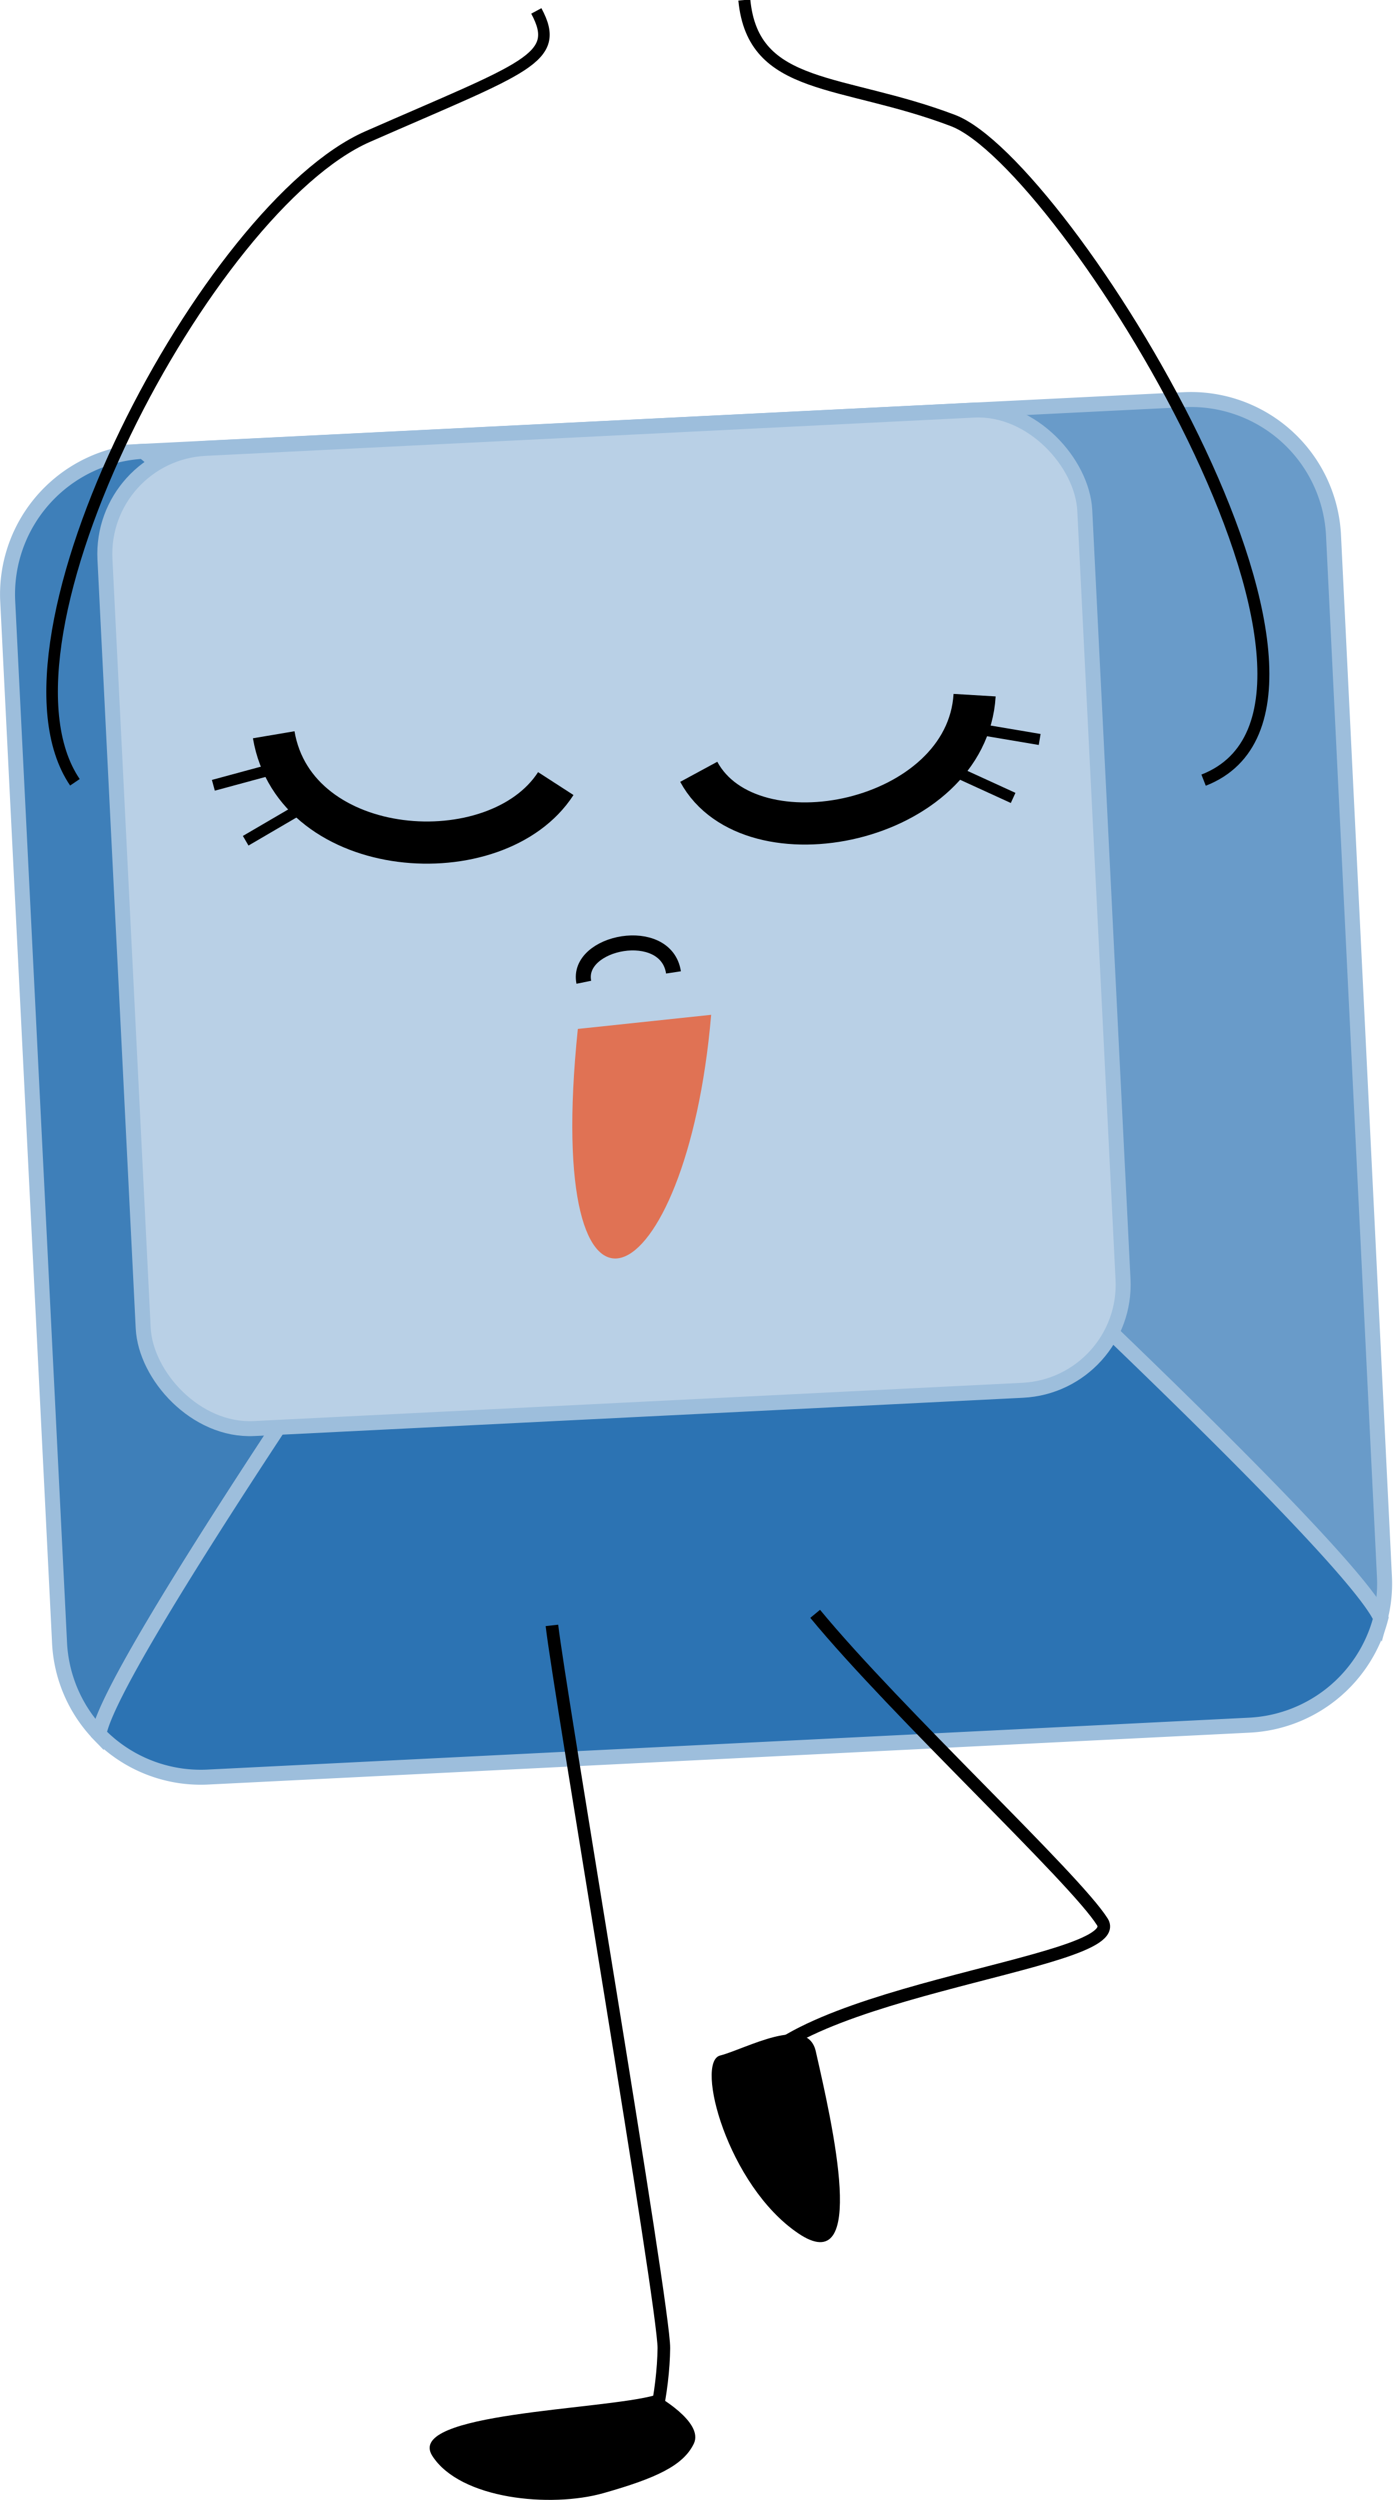 <svg xmlns="http://www.w3.org/2000/svg" viewBox="0 0 65.09 116.77"><defs><style>.cls-1{fill:#699bc9;}.cls-1,.cls-2,.cls-3,.cls-4{stroke:#9dbedc;}.cls-1,.cls-10,.cls-2,.cls-3,.cls-4,.cls-5,.cls-6,.cls-7,.cls-8,.cls-9{stroke-miterlimit:10;}.cls-1,.cls-10,.cls-2,.cls-3,.cls-4{stroke-width:0.7px;}.cls-2{fill:#3e7fb9;}.cls-3{fill:#2c73b3;}.cls-4{fill:#b9d0e6;}.cls-10,.cls-5,.cls-6,.cls-7,.cls-8,.cls-9{fill:none;stroke:#000;}.cls-5{stroke-width:1.97px;}.cls-6{stroke-width:0.52px;}.cls-7{stroke-width:0.56px;}.cls-8{stroke-width:0.54px;}.cls-9{stroke-width:0.59px;}.cls-11{fill:#e07254;}</style></defs><g id="Layer_2" data-name="Layer 2"><g id="Drawing"><path class="cls-1" d="M55.3,18.67,6.7,21.08c2,1.68,12.13,10.59,23.34,20.78C37.89,30.72,44.9,21.08,46.44,19.2,44.9,21.08,37.89,30.72,30,41.86c15.44,14,33,30.51,34.48,33.78a6.49,6.49,0,0,0,.21-2L62.31,25A6.67,6.67,0,0,0,55.3,18.67Z"/><path class="cls-2" d="M6.7,21.08a6.69,6.69,0,0,0-6.34,7l2.42,48.6A6.63,6.63,0,0,0,4.62,81C5.16,77.83,18.51,58.22,30,41.86,18.83,31.67,8.74,22.76,6.7,21.08Z"/><path class="cls-3" d="M4.62,81A6.64,6.64,0,0,0,9.79,83l48.59-2.42a6.69,6.69,0,0,0,6.14-5C63,72.37,45.48,55.91,30,41.86,18.51,58.22,5.16,77.83,4.62,81Z"/><rect class="cls-4" x="5.77" y="20.02" width="45.84" height="45.84" rx="4.94" transform="translate(-2.1 1.48) rotate(-2.85)"/><path class="cls-5" d="M12.79,34.32c1,5.91,10.42,6.55,13.18,2.28"/><path class="cls-5" d="M45.54,32.47c-.36,6-10.47,8.05-12.89,3.58"/><line class="cls-6" x1="13.33" y1="35.77" x2="9.97" y2="36.68"/><line class="cls-6" x1="14.92" y1="37.26" x2="11.48" y2="39.27"/><line class="cls-6" x1="45.14" y1="33.96" x2="48.58" y2="34.54"/><line class="cls-6" x1="43.71" y1="35.61" x2="47.34" y2="37.27"/><path class="cls-7" d="M56.24,36.44c9.1-3.55-6.5-28.83-11.71-30.81S35.19,4.28,34.78,0"/><path class="cls-8" d="M3.5,36.54C-1,29.9,9.75,9.64,17.18,6.38S26.26,2.74,25.06.51"/><path class="cls-9" d="M25.79,75.92c.33,2.94,5.25,31.85,5.23,33.76s-.56,4.91-1.37,5.24"/><path class="cls-9" d="M38.09,75.38C41.9,80,50.24,87.74,51.51,89.77s-16,3.23-16.88,8"/><path d="M38.12,95.82c.77,3.4,2.47,10.73-.83,8.49s-4.82-8-3.64-8.3S37.73,94.06,38.12,95.82Z"/><path d="M30.64,111.87c-2.47.71-11.74.81-10.44,2.84s5.53,2.44,8,1.74,3.73-1.29,4.22-2.31S30.64,111.87,30.64,111.87Z"/><path class="cls-10" d="M31.47,45.42c-.35-2.28-4.58-1.45-4.19.46"/><path class="cls-11" d="M27,48.06c-1.65,16,5.09,12.68,6.23-.66"/></g></g></svg>